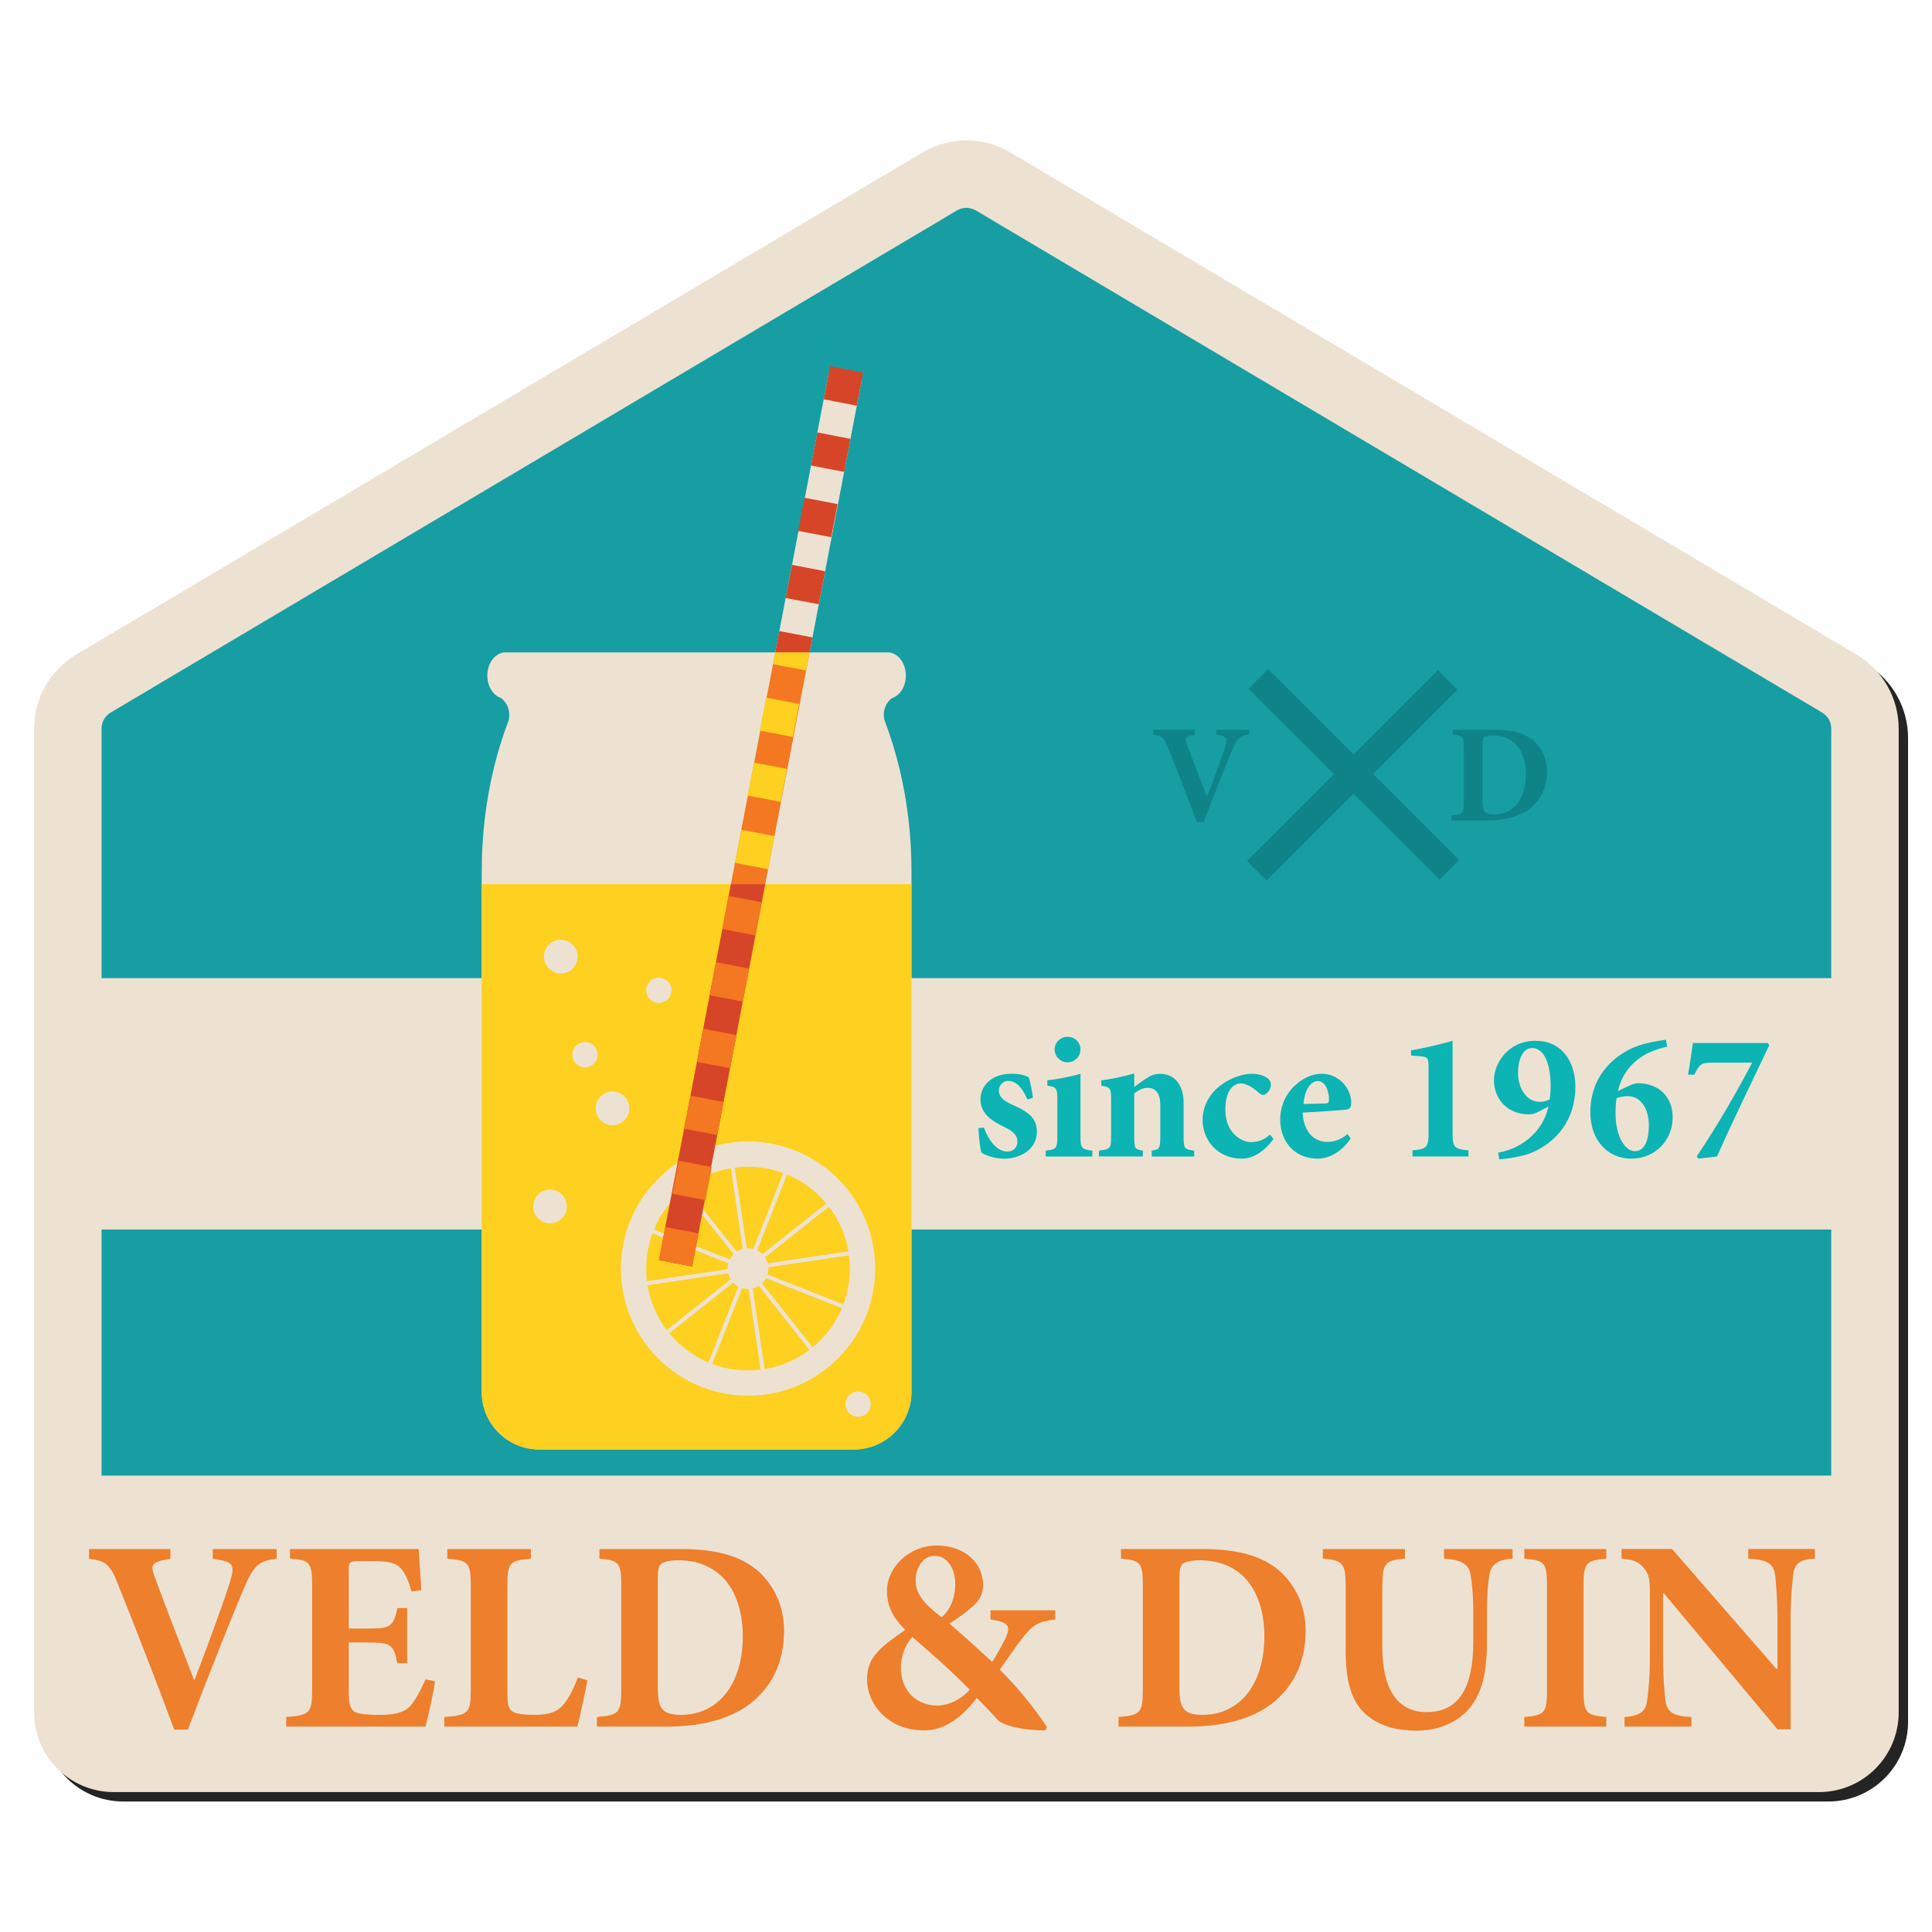 <?xml version="1.0" encoding="UTF-8" standalone="no"?>
<!-- Created with Inkscape (http://www.inkscape.org/) -->

<svg
   xmlns:dc="http://purl.org/dc/elements/1.1/"
   xmlns:cc="http://creativecommons.org/ns#"
   xmlns:rdf="http://www.w3.org/1999/02/22-rdf-syntax-ns#"
   xmlns:svg="http://www.w3.org/2000/svg"
   xmlns="http://www.w3.org/2000/svg"
   xmlns:sodipodi="http://sodipodi.sourceforge.net/DTD/sodipodi-0.dtd"
   xmlns:inkscape="http://www.inkscape.org/namespaces/inkscape"
   width="200"
   height="200"
   viewBox="0 0 200 200"
   id="svg4806"
   version="1.1"
   inkscape:version="0.91 r13725"
   sodipodi:docname="vd-badge-shadow-limonade.svg">
  <defs
     id="defs4808">
    <filter
       inkscape:collect="always"
       style="color-interpolation-filters:sRGB"
       id="filter4378"
       x="-0.011"
       width="1.023"
       y="-0.013"
       height="1.026">
      <feGaussianBlur
         inkscape:collect="always"
         stdDeviation="0.603"
         id="feGaussianBlur4380" />
    </filter>
  </defs>
  <sodipodi:namedview
     id="base"
     pagecolor="#ffffff"
     bordercolor="#666666"
     borderopacity="1.0"
     inkscape:pageopacity="0.0"
     inkscape:pageshadow="2"
     inkscape:zoom="2.92"
     inkscape:cx="100.68493"
     inkscape:cy="100"
     inkscape:document-units="px"
     inkscape:current-layer="layer1"
     showgrid="false"
     units="px"
     fit-margin-top="0"
     fit-margin-left="0"
     fit-margin-right="0"
     fit-margin-bottom="0"
     inkscape:window-width="1011"
     inkscape:window-height="840"
     inkscape:window-x="45"
     inkscape:window-y="143"
     inkscape:window-maximized="0" />
  <g
     inkscape:label="Layer 1"
     inkscape:groupmode="layer"
     id="layer1"
     transform="translate(-80.329,-321.874)">
    <g
       id="g3426"
       transform="matrix(1.509,0,0,1.509,-13.022,302.701)"
       style="fill:#242424;fill-opacity:1;filter:url(#filter4378)">
      <path
         id="path3428"
         d="m 64.846,130.823 0,0 0,-67.484 c 0,-2.096 1.097,-4.02 2.899,-5.091 l 0,0 57.958,-34.386 c 0.057,-0.036 0.113,-0.069 0.171,-0.102 l 0,0 c 0.911,-0.519 1.92,-0.779 2.928,-0.779 l 0,0 c 1.045,0 2.089,0.279 3.021,0.832 l 0,0 58.038,34.435 c 1.803,1.071 2.898,2.995 2.898,5.092 l 0,0 0,67.483 c 0,3.02 -2.447,5.468 -5.468,5.468 l -116.978,0 c -3.02,0 -5.467,-2.448 -5.467,-5.468 z"
         inkscape:connector-curvature="0"
         style="fill:#242424;fill-opacity:1" />
      <path
         id="path3430"
         d="m 188.133,130.822 0,-67.482 c -0.004,-0.475 -0.226,-0.863 -0.633,-1.112 l 0,0 -58.034,-34.433 c -0.217,-0.128 -0.444,-0.186 -0.665,-0.186 l 0,0 c -0.215,0 -0.427,0.053 -0.644,0.177 l 0,0 c -0.016,0.009 -0.016,0.009 -0.016,0.009 l 0,0 0,0 -0.079,0.047 -57.954,34.384 c -0.41,0.251 -0.629,0.641 -0.635,1.113 l 0,0 0,67.483 -0.002,0 c 0.002,0.463 0.38,0.841 0.842,0.841 l 0,0 116.978,0.002 c 0.464,-0.001 0.84,-0.378 0.842,-0.843 l 0,0 z"
         inkscape:connector-curvature="0"
         style="fill:#242424;fill-opacity:1" />
      <rect
         id="rect3432"
         height="17.245"
         width="122.815"
         y="80.451"
         x="67.752"
         style="fill:#242424;fill-opacity:1" />
      <rect
         id="rect3434"
         height="17.805"
         width="122.815"
         y="114.579"
         x="67.038"
         style="fill:#242424;fill-opacity:1" />
      <g
         id="g3436"
         style="fill:#242424;fill-opacity:1">
        <path
           id="path3438"
           d="m 81.486,120.292 c -1.199,0.131 -1.555,0.375 -2.305,2.155 -0.618,1.443 -2.323,5.696 -3.785,9.556 l -0.936,0 c -1.274,-3.429 -3.035,-7.945 -3.822,-9.875 -0.562,-1.462 -0.881,-1.724 -2.023,-1.836 l 0,-0.675 5.583,0 0,0.675 c -1.367,0.206 -1.367,0.412 -1.086,1.218 0.543,1.499 2.023,5.303 2.698,7.064 l 0.056,0 c 1.03,-2.735 1.837,-4.89 2.361,-6.521 0.412,-1.312 0.412,-1.574 -1.124,-1.761 l 0,-0.675 4.384,0 0,0.675 z"
           inkscape:connector-curvature="0"
           style="fill:#242424;fill-opacity:1" />
        <path
           id="path3440"
           d="m 92.352,128.687 c -0.112,0.843 -0.506,2.548 -0.655,3.11 l -9.557,0 0,-0.656 c 1.593,-0.131 1.78,-0.244 1.78,-1.836 l 0,-7.195 c 0,-1.63 -0.188,-1.724 -1.518,-1.836 l 0,-0.656 8.825,0 c 0.019,0.337 0.112,1.649 0.188,2.811 l -0.675,0.093 c -0.188,-0.656 -0.431,-1.274 -0.768,-1.611 -0.319,-0.337 -0.825,-0.468 -1.874,-0.468 l -0.899,0 c -0.693,0 -0.769,0.037 -0.769,0.656 l 0,3.972 1.256,0 c 1.573,0 1.817,-0.094 2.079,-1.405 l 0.675,0 0,3.785 -0.675,0 c -0.262,-1.349 -0.486,-1.424 -2.079,-1.424 l -1.256,0 0,3.241 c 0,0.881 0.075,1.349 0.45,1.537 0.337,0.15 0.974,0.188 1.686,0.188 0.956,0 1.631,-0.131 2.08,-0.6 0.356,-0.412 0.693,-1.012 1.05,-1.836 l 0.656,0.13 z"
           inkscape:connector-curvature="0"
           style="fill:#242424;fill-opacity:1" />
        <path
           id="path3442"
           d="m 102.806,128.631 c -0.15,0.787 -0.544,2.661 -0.693,3.167 l -9.126,0 0,-0.656 c 1.631,-0.131 1.817,-0.262 1.817,-1.836 l 0,-7.176 c 0,-1.612 -0.187,-1.724 -1.611,-1.855 l 0,-0.656 5.734,0 0,0.656 c -1.443,0.131 -1.611,0.244 -1.611,1.855 l 0,7.308 c 0,0.88 0.074,1.218 0.468,1.387 0.318,0.131 0.825,0.168 1.405,0.168 0.787,0 1.462,-0.131 1.911,-0.637 0.356,-0.394 0.693,-0.993 1.05,-1.93 l 0.656,0.205 z"
           inkscape:connector-curvature="0"
           style="fill:#242424;fill-opacity:1" />
        <path
           id="path3444"
           d="m 109.267,119.618 c 2.343,0 4.16,0.469 5.378,1.63 0.918,0.881 1.649,2.211 1.649,3.972 0,2.286 -0.918,3.917 -2.343,5.022 -1.387,1.049 -3.335,1.555 -5.678,1.555 l -4.815,0 0,-0.656 c 1.48,-0.131 1.668,-0.262 1.668,-1.855 l 0,-7.158 c 0,-1.612 -0.169,-1.724 -1.499,-1.855 l 0,-0.656 5.64,0 z m -1.63,9.556 c 0,1.35 0.281,1.818 1.593,1.818 2.511,0 4.234,-2.061 4.234,-5.396 0,-1.78 -0.543,-3.204 -1.386,-4.047 -0.787,-0.769 -1.78,-1.162 -3.055,-1.162 -0.675,0 -1.068,0.15 -1.181,0.262 -0.169,0.168 -0.206,0.487 -0.206,1.03 l 0,7.495 z"
           inkscape:connector-curvature="0"
           style="fill:#242424;fill-opacity:1" />
        <path
           id="path3446"
           d="m 134.896,124.452 c -1.162,0.131 -1.556,0.375 -2.23,1.255 -0.524,0.656 -0.993,1.368 -1.574,2.192 1.199,1.162 2.361,2.604 3.242,3.935 l -0.112,0.225 c -1.855,0 -2.979,-0.431 -3.223,-0.674 -0.244,-0.244 -0.787,-0.881 -1.48,-1.555 -1.162,1.518 -2.361,2.229 -3.616,2.229 -2.549,0 -3.917,-1.874 -3.917,-3.485 0,-1.574 0.956,-2.248 2.624,-3.41 -0.75,-0.73 -1.256,-1.555 -1.256,-2.661 0,-1.667 1.556,-3.129 3.41,-3.129 1.874,0 3.186,1.162 3.186,2.717 0,0.656 -0.3,1.124 -0.806,1.537 -0.375,0.337 -0.899,0.712 -1.499,1.105 0.543,0.468 1.611,1.405 2.923,2.623 0.318,-0.487 0.618,-1.012 0.918,-1.611 0.375,-0.843 0.244,-1.105 -1.03,-1.293 l 0,-0.637 4.441,0 0,0.637 z m -8.076,5.902 c 0.824,0 1.724,-0.506 2.211,-1.087 -1.387,-1.405 -2.343,-2.229 -3.936,-3.616 -0.506,0.543 -0.786,1.331 -0.786,2.061 0,1.799 1.236,2.642 2.492,2.642 l 0.019,0 z m -0.244,-10.268 c -0.712,0 -1.255,0.787 -1.255,1.667 0,0.918 0.506,1.555 1.78,2.548 0.486,-0.412 0.937,-1.162 0.937,-2.305 0,-0.975 -0.487,-1.911 -1.443,-1.911 l -0.019,0 z"
           inkscape:connector-curvature="0"
           style="fill:#242424;fill-opacity:1" />
        <path
           id="path3448"
           d="m 145.048,119.618 c 2.343,0 4.16,0.469 5.378,1.63 0.918,0.881 1.649,2.211 1.649,3.972 0,2.286 -0.918,3.917 -2.343,5.022 -1.387,1.049 -3.335,1.555 -5.678,1.555 l -4.815,0 0,-0.656 c 1.48,-0.131 1.668,-0.262 1.668,-1.855 l 0,-7.158 c 0,-1.612 -0.169,-1.724 -1.499,-1.855 l 0,-0.656 5.64,0 z m -1.63,9.556 c 0,1.35 0.281,1.818 1.593,1.818 2.511,0 4.234,-2.061 4.234,-5.396 0,-1.78 -0.543,-3.204 -1.386,-4.047 -0.787,-0.769 -1.78,-1.162 -3.055,-1.162 -0.675,0 -1.068,0.15 -1.181,0.262 -0.169,0.168 -0.206,0.487 -0.206,1.03 l 0,7.495 z"
           inkscape:connector-curvature="0"
           style="fill:#242424;fill-opacity:1" />
        <path
           id="path3450"
           d="m 166.275,120.273 c -1.031,0.057 -1.499,0.45 -1.593,1.105 -0.094,0.581 -0.169,1.274 -0.169,2.605 l 0,2.042 c 0,1.986 -0.3,3.56 -1.35,4.684 -0.861,0.899 -2.136,1.368 -3.466,1.368 -1.237,0 -2.417,-0.263 -3.316,-0.975 -1.068,-0.824 -1.556,-2.211 -1.556,-4.403 l 0,-4.403 c 0,-1.761 -0.188,-1.893 -1.574,-2.024 l 0,-0.656 5.641,0 0,0.656 c -1.368,0.131 -1.556,0.263 -1.556,2.024 l 0,4.066 c 0,2.811 1.012,4.441 3.035,4.441 2.23,0 3.205,-1.687 3.205,-4.815 l 0,-2.005 c 0,-1.331 -0.094,-2.042 -0.188,-2.605 -0.094,-0.656 -0.544,-1.03 -1.818,-1.105 l 0,-0.656 4.704,0 0,0.656 z"
           inkscape:connector-curvature="0"
           style="fill:#242424;fill-opacity:1" />
        <path
           id="path3452"
           d="m 167.077,131.797 0,-0.656 c 1.387,-0.131 1.556,-0.262 1.556,-1.836 l 0,-7.176 c 0,-1.593 -0.169,-1.724 -1.556,-1.855 l 0,-0.656 5.622,0 0,0.656 c -1.387,0.131 -1.556,0.263 -1.556,1.855 l 0,7.176 c 0,1.574 0.169,1.705 1.556,1.836 l 0,0.656 -5.622,0 z"
           inkscape:connector-curvature="0"
           style="fill:#242424;fill-opacity:1" />
        <path
           id="path3454"
           d="m 187.013,120.273 c -1.012,0.057 -1.405,0.3 -1.499,1.162 -0.057,0.581 -0.169,1.461 -0.169,3.11 l 0,7.439 -0.899,0 -7.795,-9.332 -0.056,0 0,4.216 c 0,1.649 0.094,2.474 0.149,3.036 0.094,0.825 0.412,1.181 1.799,1.237 l 0,0.656 -4.591,0 0,-0.656 c 1.05,-0.075 1.48,-0.375 1.556,-1.181 0.075,-0.618 0.188,-1.443 0.188,-3.092 l 0,-3.916 c 0,-1.218 -0.038,-1.574 -0.394,-2.005 -0.338,-0.45 -0.769,-0.6 -1.556,-0.675 l 0,-0.656 3.467,0 7.158,8.226 0.074,0 0,-3.298 c 0,-1.649 -0.112,-2.53 -0.149,-3.073 -0.094,-0.806 -0.487,-1.124 -1.855,-1.199 l 0,-0.656 4.572,0 0,0.657 z"
           inkscape:connector-curvature="0"
           style="fill:#242424;fill-opacity:1" />
      </g>
      <g
         id="g3456"
         style="fill:#242424;fill-opacity:1">
        <path
           id="path3458"
           d="m 132.991,88.775 c -0.337,-0.762 -0.737,-1.274 -1.324,-1.274 -0.325,0 -0.638,0.275 -0.638,0.675 0,0.387 0.287,0.675 0.925,0.962 1.013,0.438 1.688,0.875 1.688,1.85 0,1.237 -1.188,1.85 -2.237,1.85 -0.662,0 -1.324,-0.237 -1.574,-0.425 -0.075,-0.2 -0.188,-1.075 -0.2,-1.675 l 0.375,-0.037 c 0.274,0.787 0.85,1.649 1.612,1.649 0.412,0 0.687,-0.3 0.687,-0.675 0,-0.362 -0.175,-0.675 -0.949,-1.037 -0.575,-0.288 -1.587,-0.775 -1.587,-1.85 0,-0.975 0.787,-1.775 2.099,-1.775 0.575,-0.012 0.913,0.1 1.2,0.225 0.125,0.288 0.275,1.175 0.3,1.425 l -0.377,0.112 z"
           inkscape:connector-curvature="0"
           style="fill:#242424;fill-opacity:1" />
        <path
           id="path3460"
           d="m 134.242,92.687 0,-0.4 c 0.726,-0.087 0.8,-0.138 0.8,-1.025 l 0,-2.474 c 0,-0.825 -0.087,-0.862 -0.687,-0.962 l 0,-0.362 c 0.749,-0.087 1.574,-0.25 2.274,-0.45 l 0,4.249 c 0,0.862 0.062,0.925 0.812,1.025 l 0,0.4 -3.199,0 z m 0.612,-7.336 c 0,-0.5 0.413,-0.875 0.888,-0.875 0.5,0 0.888,0.375 0.888,0.875 0,0.475 -0.388,0.875 -0.9,0.875 -0.462,0 -0.876,-0.4 -0.876,-0.875 z"
           inkscape:connector-curvature="0"
           style="fill:#242424;fill-opacity:1" />
        <path
           id="path3462"
           d="m 141.518,92.687 0,-0.4 c 0.524,-0.087 0.587,-0.125 0.587,-1.012 l 0,-2.125 c 0,-0.9 -0.412,-1.175 -0.862,-1.175 -0.312,0 -0.6,0.138 -0.925,0.388 l 0,3.024 c 0,0.775 0.075,0.812 0.588,0.9 l 0,0.4 -3.013,0 0,-0.4 c 0.775,-0.112 0.838,-0.125 0.838,-0.962 l 0,-2.587 c 0,-0.75 -0.062,-0.8 -0.675,-0.912 l 0,-0.362 c 0.712,-0.087 1.524,-0.263 2.262,-0.475 l 0,0.925 c 0.25,-0.175 0.5,-0.375 0.774,-0.55 0.375,-0.237 0.613,-0.35 0.976,-0.35 1.012,0 1.637,0.75 1.637,2 l 0,2.362 c 0,0.787 0.075,0.812 0.725,0.912 l 0,0.4 -2.912,0 z"
           inkscape:connector-curvature="0"
           style="fill:#242424;fill-opacity:1" />
        <path
           id="path3464"
           d="m 149.867,91.487 c -0.574,0.812 -1.387,1.35 -2.149,1.35 -1.712,0 -2.712,-1.3 -2.712,-2.662 0,-0.913 0.463,-1.8 1.263,-2.387 0.812,-0.6 1.637,-0.775 2.112,-0.775 l 0.012,0 c 0.45,0 0.862,0.138 1.075,0.312 0.175,0.125 0.225,0.275 0.225,0.45 0,0.362 -0.325,0.687 -0.537,0.687 -0.088,0 -0.162,-0.037 -0.275,-0.137 -0.524,-0.45 -0.912,-0.65 -1.262,-0.65 -0.5,0 -1.05,0.475 -1.05,1.812 0,1.662 1.188,2.212 1.725,2.212 0.524,0 0.888,-0.125 1.337,-0.512 l 0.236,0.3 z"
           inkscape:connector-curvature="0"
           style="fill:#242424;fill-opacity:1" />
        <path
           id="path3466"
           d="m 155.168,91.449 c -0.763,1.137 -1.737,1.387 -2.25,1.387 -1.662,0 -2.587,-1.237 -2.587,-2.674 0,-0.95 0.4,-1.75 0.925,-2.262 0.55,-0.55 1.237,-0.888 1.912,-0.888 l 0.013,0 c 1.149,0 2.037,0.987 2.024,2.012 0,0.25 -0.075,0.413 -0.362,0.45 -0.226,0.025 -1.75,0.15 -2.975,0.2 0.062,1.337 0.8,2.012 1.688,2.012 0.487,0 0.949,-0.162 1.387,-0.537 l 0.225,0.3 z m -2.263,-3.936 c -0.462,0 -0.899,0.575 -0.975,1.575 0.513,-0.013 0.975,-0.025 1.487,-0.038 0.188,-0.012 0.25,-0.038 0.263,-0.25 0,-0.637 -0.275,-1.287 -0.763,-1.287 l -0.012,0 z"
           inkscape:connector-curvature="0"
           style="fill:#242424;fill-opacity:1" />
        <path
           id="path3468"
           d="m 159.407,92.687 0,-0.425 c 0.986,-0.062 1.1,-0.25 1.1,-1.137 l 0,-4.537 c 0,-0.65 -0.051,-0.737 -0.562,-0.775 l -0.638,-0.05 0,-0.362 c 0.825,-0.125 1.75,-0.35 2.85,-0.65 l 0,6.374 c 0,0.862 0.087,1.075 1.087,1.137 l 0,0.425 -3.837,0 z"
           inkscape:connector-curvature="0"
           style="fill:#242424;fill-opacity:1" />
        <path
           id="path3470"
           d="m 167.856,84.751 c 1.812,0 2.725,1.45 2.725,3.162 0,2.262 -1.324,3.849 -3.087,4.549 -0.5,0.2 -1.574,0.4 -2.137,0.413 l -0.075,-0.45 c 1.85,-0.325 3.137,-1.662 3.449,-3.162 l -0.6,0.312 c -0.3,0.163 -0.513,0.225 -0.725,0.225 -1.487,0 -2.412,-1.05 -2.412,-2.362 0,-1.112 0.949,-2.687 2.85,-2.687 l 0.012,0 z m -0.261,0.5 c -0.663,0 -0.95,0.887 -0.95,1.687 0,1.062 0.575,2 1.487,2 0.312,0 0.513,-0.087 0.688,-0.163 0.05,-0.35 0.062,-0.65 0.062,-0.925 0,-1.225 -0.312,-2.599 -1.275,-2.599 l -0.012,0 z"
           inkscape:connector-curvature="0"
           style="fill:#242424;fill-opacity:1" />
        <path
           id="path3472"
           d="m 174.12,87.9 c 0.312,-0.138 0.538,-0.238 0.737,-0.238 1.438,0 2.399,0.925 2.399,2.337 0,1.575 -1.199,2.837 -2.849,2.837 -1.562,0 -2.8,-1.2 -2.8,-3.187 0,-2.662 1.875,-4.086 3.324,-4.574 0.55,-0.187 1.387,-0.337 1.862,-0.4 l 0.087,0.475 c -0.362,0.075 -0.899,0.237 -1.337,0.45 -0.612,0.312 -1.675,1.025 -2.05,2.6 l 0.627,-0.3 z m 0.063,0.65 c -0.287,0 -0.524,0.05 -0.774,0.138 -0.05,0.212 -0.075,0.7 -0.075,1 0,1.662 0.675,2.637 1.337,2.637 0.763,-0.013 0.95,-0.975 0.95,-1.775 0,-1.174 -0.588,-2 -1.425,-2 l -0.013,0 z"
           inkscape:connector-curvature="0"
           style="fill:#242424;fill-opacity:1" />
        <path
           id="path3474"
           d="m 183.883,85.051 c -1.188,2.512 -2.449,5.074 -3.587,7.636 l -1.287,0.15 -0.1,-0.163 c 1.475,-2.187 2.724,-4.386 3.799,-6.423 l -2.662,0 c -0.85,0 -0.949,0.087 -1.3,0.825 l -0.438,0 c 0.175,-0.975 0.25,-1.637 0.338,-2.174 l 5.124,0 0.113,0.149 z"
           inkscape:connector-curvature="0"
           style="fill:#242424;fill-opacity:1" />
      </g>
      <path
         id="path3476"
         d="m 121.902,59.958 c 1.964,3.639 3.134,8.21 3.134,13.173 l 0,35.704 c 0,2.181 -1.768,3.95 -3.949,3.95 l -21.584,0 c -2.181,0 -3.949,-1.769 -3.949,-3.95 l 0,-35.703 c 0,-4.963 1.169,-9.534 3.132,-13.173"
         inkscape:connector-curvature="0"
         style="fill:#242424;fill-opacity:1" />
      <path
         id="path3478"
         d="m 99.501,112.786 21.584,0 c 2.181,0 3.949,-1.769 3.949,-3.95 l 0,-34.833 -29.481,0 0,34.833 c 0,2.181 1.767,3.95 3.948,3.95 z"
         inkscape:connector-curvature="0"
         style="fill:#242424;fill-opacity:1" />
      <path
         id="path3480"
         d="m 124.65,59.697 c 0,0.876 -0.562,1.588 -1.252,1.588 l -26.208,0 c -0.691,0 -1.252,-0.712 -1.252,-1.588 l 0,0 c 0,-0.881 0.562,-1.592 1.252,-1.592 l 26.208,0 c 0.691,0 1.252,0.711 1.252,1.592 l 0,0 z"
         inkscape:connector-curvature="0"
         style="fill:#242424;fill-opacity:1" />
      <polygon
         id="polygon3482"
         points="115.691,58.105 112.648,74.003 115.005,74.003 118.047,58.105 "
         style="fill:#242424;fill-opacity:1" />
      <polygon
         id="polygon3484"
         points="119.339,39.044 115.691,58.105 118.047,58.105 121.612,39.479 "
         style="fill:#242424;fill-opacity:1" />
      <polygon
         id="polygon3486"
         points="118.243,57.08 115.969,56.642 115.691,58.105 118.047,58.105 "
         style="fill:#242424;fill-opacity:1" />
      <g
         id="g3488"
         style="fill:#242424;fill-opacity:1">
        <polygon
           id="polygon3490"
           points="115.691,58.105 115.536,58.916 117.811,59.349 118.047,58.105 "
           style="fill:#242424;fill-opacity:1" />
        <polygon
           id="polygon3492"
           points="115.199,72.98 115.637,70.706 113.364,70.273 112.93,72.541 "
           style="fill:#242424;fill-opacity:1" />
        <rect
           id="rect3494"
           height="2.311"
           width="2.31"
           transform="matrix(0.982,0.188,-0.188,0.982,13.804,-20.669)"
           y="61.385"
           x="114.865"
           style="fill:#242424;fill-opacity:1" />
        <rect
           id="rect3496"
           height="2.308"
           width="2.313"
           transform="matrix(0.982,0.187,-0.187,0.982,14.613,-20.393)"
           y="65.928"
           x="113.993"
           style="fill:#242424;fill-opacity:1" />
      </g>
      <g
         id="g3498"
         style="fill:#242424;fill-opacity:1">
        <polygon
           id="polygon3500"
           points="118.677,54.806 119.11,52.539 116.843,52.1 116.403,54.373 "
           style="fill:#242424;fill-opacity:1" />
        <polygon
           id="polygon3502"
           points="121.283,41.183 121.717,38.909 119.45,38.475 119.016,40.742 "
           style="fill:#242424;fill-opacity:1" />
        <polygon
           id="polygon3504"
           points="120.416,45.724 120.85,43.457 118.577,43.016 118.143,45.285 "
           style="fill:#242424;fill-opacity:1" />
        <rect
           id="rect3506"
           height="2.314"
           width="2.314"
           transform="matrix(0.982,0.187,-0.187,0.982,11.266,-21.363)"
           y="47.754"
           x="117.472"
           style="fill:#242424;fill-opacity:1" />
      </g>
      <path
         id="path3508"
         d="m 123.875,61.121 c -0.441,0.246 -0.741,0.718 -0.741,1.26 0,0.135 0.021,0.268 0.056,0.395 l -0.885,0.076 -1.482,-2.856 2.385,-0.469 0.667,1.594 z"
         inkscape:connector-curvature="0"
         style="fill:#242424;fill-opacity:1" />
      <path
         id="path3510"
         d="m 96.646,61.088 c 0.475,0.238 0.799,0.728 0.799,1.293 0,0.099 -0.01,0.196 -0.029,0.291 l 1.584,0.25 0.867,-3.036 -2.132,-0.289 -1.089,1.491 z"
         inkscape:connector-curvature="0"
         style="fill:#242424;fill-opacity:1" />
      <g
         id="g3512"
         style="fill:#242424;fill-opacity:1">
        <circle
           id="circle3514"
           r="8.72"
           cy="100.378"
           cx="113.824"
           style="fill:#242424;fill-opacity:1" />
        <circle
           id="circle3516"
           r="6.986"
           cy="100.378"
           cx="113.824"
           style="fill:#242424;fill-opacity:1" />
        <circle
           id="circle3518"
           r="1.399"
           cy="100.378"
           cx="113.824"
           style="fill:#242424;fill-opacity:1" />
        <g
           id="g3520"
           style="fill:#242424;fill-opacity:1">
          <line
             id="line3522"
             y2="99.223"
             x2="121.464"
             y1="101.467"
             x1="106.313"
             style="fill:#242424;stroke:#ede2d2;stroke-width:0.279;fill-opacity:1" />
          <line
             id="line3524"
             y2="95.558"
             x2="119.864"
             y1="105.077"
             x1="107.864"
             style="fill:#242424;stroke:#ede2d2;stroke-width:0.279;fill-opacity:1" />
          <line
             id="line3526"
             y2="93.183"
             x2="116.645"
             y1="107.426"
             x1="111.013"
             style="fill:#242424;stroke:#ede2d2;stroke-width:0.279;fill-opacity:1" />
          <line
             id="line3528"
             y2="92.737"
             x2="112.67"
             y1="107.887"
             x1="114.913"
             style="fill:#242424;stroke:#ede2d2;stroke-width:0.279;fill-opacity:1" />
          <line
             id="line3530"
             y2="94.336"
             x2="109.003"
             y1="106.336"
             x1="118.522"
             style="fill:#242424;stroke:#ede2d2;stroke-width:0.279;fill-opacity:1" />
          <line
             id="line3532"
             y2="97.556"
             x2="106.629"
             y1="103.188"
             x1="120.873"
             style="fill:#242424;stroke:#ede2d2;stroke-width:0.279;fill-opacity:1" />
        </g>
      </g>
      <polygon
         id="polygon3534"
         points="107.711,99.796 109.986,100.235 115.005,74.003 112.648,74.003 "
         style="fill:#242424;fill-opacity:1" />
      <g
         id="g3536"
         style="fill:#242424;fill-opacity:1">
        <rect
           id="rect3538"
           height="2.309"
           width="2.313"
           transform="matrix(-0.982,-0.187,0.187,-0.982,202.817,198.766)"
           y="88.641"
           x="109.648"
           style="fill:#242424;fill-opacity:1" />
        <polygon
           id="polygon3540"
           points="111.624,79.355 111.19,81.625 113.464,82.063 113.897,79.796 "
           style="fill:#242424;fill-opacity:1" />
        <polygon
           id="polygon3542"
           points="112.497,74.814 112.058,77.082 114.331,77.522 114.765,75.248 "
           style="fill:#242424;fill-opacity:1" />
        <rect
           id="rect3544"
           height="2.316"
           width="2.31"
           transform="matrix(-0.982,-0.188,0.188,-0.982,205.315,189.988)"
           y="84.092"
           x="110.519"
           style="fill:#242424;fill-opacity:1" />
        <rect
           id="rect3546"
           height="2.311"
           width="2.31"
           transform="matrix(-0.982,-0.188,0.188,-0.982,200.21,207.637)"
           y="93.182"
           x="108.783"
           style="fill:#242424;fill-opacity:1" />
        <polygon
           id="polygon3548"
           points="108.15,97.527 107.711,99.796 109.986,100.235 110.419,97.96 "
           style="fill:#242424;fill-opacity:1" />
      </g>
      <circle
         id="circle3550"
         r="1.156"
         cy="96.114"
         cx="100.24"
         style="fill:#242424;fill-opacity:1" />
      <circle
         id="circle3552"
         r="1.157"
         cy="89.384"
         cx="104.525"
         style="fill:#242424;fill-opacity:1" />
      <circle
         id="circle3554"
         r="1.157"
         cy="78.974"
         cx="100.976"
         style="fill:#242424;fill-opacity:1" />
      <circle
         id="circle3556"
         r="0.867"
         cy="85.704"
         cx="102.632"
         style="fill:#242424;fill-opacity:1" />
      <circle
         id="circle3558"
         r="0.867"
         cy="81.288"
         cx="107.706"
         style="fill:#242424;fill-opacity:1" />
      <circle
         id="circle3560"
         r="0.867"
         cy="109.678"
         cx="121.375"
         style="fill:#242424;fill-opacity:1" />
      <g
         id="g3562"
         style="fill:#242424;fill-opacity:1">
        <g
           id="g3564"
           style="fill:#242424;fill-opacity:1">
          <rect
             id="rect3566"
             height="18.518"
             width="1.901"
             transform="matrix(-0.707,-0.707,0.707,-0.707,218.046,223.351)"
             y="57.246"
             x="154.342"
             style="fill:#242424;fill-opacity:1" />
          <rect
             id="rect3568"
             height="18.519"
             width="1.9"
             transform="matrix(0.707,-0.708,0.708,0.707,-1.497,129.401)"
             y="57.246"
             x="154.343"
             style="fill:#242424;fill-opacity:1" />
        </g>
        <path
           id="path3570"
           d="m 148.196,63.755 c -0.613,0.067 -0.794,0.19 -1.178,1.101 -0.315,0.737 -1.187,2.911 -1.933,4.881 l -0.478,0 c -0.651,-1.751 -1.551,-4.058 -1.953,-5.044 -0.288,-0.748 -0.451,-0.881 -1.035,-0.938 l 0,-0.345 2.853,0 0,0.345 c -0.698,0.105 -0.698,0.211 -0.555,0.622 0.277,0.767 1.034,2.709 1.378,3.609 l 0.029,0 c 0.526,-1.397 0.938,-2.498 1.207,-3.331 0.21,-0.67 0.21,-0.804 -0.574,-0.899 l 0,-0.346 2.239,0 0,0.345 z"
           inkscape:connector-curvature="0"
           style="fill:#242424;fill-opacity:1" />
        <path
           id="path3572"
           d="m 165.044,63.41 c 1.197,0 2.125,0.24 2.747,0.833 0.469,0.45 0.843,1.13 0.843,2.029 0,1.168 -0.469,2.001 -1.197,2.566 -0.708,0.536 -1.704,0.794 -2.9,0.794 l -2.46,0 0,-0.335 c 0.756,-0.067 0.852,-0.135 0.852,-0.948 l 0,-3.656 c 0,-0.823 -0.086,-0.881 -0.766,-0.948 l 0,-0.335 2.881,0 z m -0.833,4.882 c 0,0.689 0.144,0.929 0.814,0.929 1.282,0 2.163,-1.053 2.163,-2.757 0,-0.909 -0.277,-1.637 -0.708,-2.067 -0.401,-0.393 -0.909,-0.594 -1.56,-0.594 -0.345,0 -0.546,0.077 -0.604,0.134 -0.086,0.087 -0.105,0.249 -0.105,0.527 l 0,3.828 z"
           inkscape:connector-curvature="0"
           style="fill:#242424;fill-opacity:1" />
      </g>
    </g>
    <g
       transform="matrix(1.509,0,0,1.509,-13.994,301.728)"
       id="g1144">
      <path
         style="fill:#ede2d2"
         inkscape:connector-curvature="0"
         d="m 64.846,130.823 0,0 0,-67.484 c 0,-2.096 1.097,-4.02 2.899,-5.091 l 0,0 57.958,-34.386 c 0.057,-0.036 0.113,-0.069 0.171,-0.102 l 0,0 c 0.911,-0.519 1.92,-0.779 2.928,-0.779 l 0,0 c 1.045,0 2.089,0.279 3.021,0.832 l 0,0 58.038,34.435 c 1.803,1.071 2.898,2.995 2.898,5.092 l 0,0 0,67.483 c 0,3.02 -2.447,5.468 -5.468,5.468 l -116.978,0 c -3.02,0 -5.467,-2.448 -5.467,-5.468 z"
         id="path1146" />
      <path
         style="fill:#169ea3"
         inkscape:connector-curvature="0"
         d="m 188.133,130.822 0,-67.482 c -0.004,-0.475 -0.226,-0.863 -0.633,-1.112 l 0,0 -58.034,-34.433 c -0.217,-0.128 -0.444,-0.186 -0.665,-0.186 l 0,0 c -0.215,0 -0.427,0.053 -0.644,0.177 l 0,0 c -0.016,0.009 -0.016,0.009 -0.016,0.009 l 0,0 0,0 -0.079,0.047 -57.954,34.384 c -0.41,0.251 -0.629,0.641 -0.635,1.113 l 0,0 0,67.483 -0.002,0 c 0.002,0.463 0.38,0.841 0.842,0.841 l 0,0 116.978,0.002 c 0.464,-0.001 0.84,-0.378 0.842,-0.843 l 0,0 z"
         id="path1148" />
      <rect
         style="fill:#ede2d2"
         x="67.752"
         y="80.451"
         width="122.815"
         height="17.245"
         id="rect1150" />
      <rect
         style="fill:#ede2d2"
         x="67.038"
         y="114.579"
         width="122.815"
         height="17.805"
         id="rect1152" />
      <g
         id="g1154">
        <path
           style="fill:#ed7f2d"
           inkscape:connector-curvature="0"
           d="m 81.486,120.292 c -1.199,0.131 -1.555,0.375 -2.305,2.155 -0.618,1.443 -2.323,5.696 -3.785,9.556 l -0.936,0 c -1.274,-3.429 -3.035,-7.945 -3.822,-9.875 -0.562,-1.462 -0.881,-1.724 -2.023,-1.836 l 0,-0.675 5.583,0 0,0.675 c -1.367,0.206 -1.367,0.412 -1.086,1.218 0.543,1.499 2.023,5.303 2.698,7.064 l 0.056,0 c 1.03,-2.735 1.837,-4.89 2.361,-6.521 0.412,-1.312 0.412,-1.574 -1.124,-1.761 l 0,-0.675 4.384,0 0,0.675 z"
           id="path1156" />
        <path
           style="fill:#ed7f2d"
           inkscape:connector-curvature="0"
           d="m 92.352,128.687 c -0.112,0.843 -0.506,2.548 -0.655,3.11 l -9.557,0 0,-0.656 c 1.593,-0.131 1.78,-0.244 1.78,-1.836 l 0,-7.195 c 0,-1.63 -0.188,-1.724 -1.518,-1.836 l 0,-0.656 8.825,0 c 0.019,0.337 0.112,1.649 0.188,2.811 l -0.675,0.093 c -0.188,-0.656 -0.431,-1.274 -0.768,-1.611 -0.319,-0.337 -0.825,-0.468 -1.874,-0.468 l -0.899,0 c -0.693,0 -0.769,0.037 -0.769,0.656 l 0,3.972 1.256,0 c 1.573,0 1.817,-0.094 2.079,-1.405 l 0.675,0 0,3.785 -0.675,0 c -0.262,-1.349 -0.486,-1.424 -2.079,-1.424 l -1.256,0 0,3.241 c 0,0.881 0.075,1.349 0.45,1.537 0.337,0.15 0.974,0.188 1.686,0.188 0.956,0 1.631,-0.131 2.08,-0.6 0.356,-0.412 0.693,-1.012 1.05,-1.836 l 0.656,0.13 z"
           id="path1158" />
        <path
           style="fill:#ed7f2d"
           inkscape:connector-curvature="0"
           d="m 102.806,128.631 c -0.15,0.787 -0.544,2.661 -0.693,3.167 l -9.126,0 0,-0.656 c 1.631,-0.131 1.817,-0.262 1.817,-1.836 l 0,-7.176 c 0,-1.612 -0.187,-1.724 -1.611,-1.855 l 0,-0.656 5.734,0 0,0.656 c -1.443,0.131 -1.611,0.244 -1.611,1.855 l 0,7.308 c 0,0.88 0.074,1.218 0.468,1.387 0.318,0.131 0.825,0.168 1.405,0.168 0.787,0 1.462,-0.131 1.911,-0.637 0.356,-0.394 0.693,-0.993 1.05,-1.93 l 0.656,0.205 z"
           id="path1160" />
        <path
           style="fill:#ed7f2d"
           inkscape:connector-curvature="0"
           d="m 109.267,119.618 c 2.343,0 4.16,0.469 5.378,1.63 0.918,0.881 1.649,2.211 1.649,3.972 0,2.286 -0.918,3.917 -2.343,5.022 -1.387,1.049 -3.335,1.555 -5.678,1.555 l -4.815,0 0,-0.656 c 1.48,-0.131 1.668,-0.262 1.668,-1.855 l 0,-7.158 c 0,-1.612 -0.169,-1.724 -1.499,-1.855 l 0,-0.656 5.64,0 z m -1.63,9.556 c 0,1.35 0.281,1.818 1.593,1.818 2.511,0 4.234,-2.061 4.234,-5.396 0,-1.78 -0.543,-3.204 -1.386,-4.047 -0.787,-0.769 -1.78,-1.162 -3.055,-1.162 -0.675,0 -1.068,0.15 -1.181,0.262 -0.169,0.168 -0.206,0.487 -0.206,1.03 l 0,7.495 z"
           id="path1162" />
        <path
           style="fill:#ed7f2d"
           inkscape:connector-curvature="0"
           d="m 134.896,124.452 c -1.162,0.131 -1.556,0.375 -2.23,1.255 -0.524,0.656 -0.993,1.368 -1.574,2.192 1.199,1.162 2.361,2.604 3.242,3.935 l -0.112,0.225 c -1.855,0 -2.979,-0.431 -3.223,-0.674 -0.244,-0.244 -0.787,-0.881 -1.48,-1.555 -1.162,1.518 -2.361,2.229 -3.616,2.229 -2.549,0 -3.917,-1.874 -3.917,-3.485 0,-1.574 0.956,-2.248 2.624,-3.41 -0.75,-0.73 -1.256,-1.555 -1.256,-2.661 0,-1.667 1.556,-3.129 3.41,-3.129 1.874,0 3.186,1.162 3.186,2.717 0,0.656 -0.3,1.124 -0.806,1.537 -0.375,0.337 -0.899,0.712 -1.499,1.105 0.543,0.468 1.611,1.405 2.923,2.623 0.318,-0.487 0.618,-1.012 0.918,-1.611 0.375,-0.843 0.244,-1.105 -1.03,-1.293 l 0,-0.637 4.441,0 0,0.637 z m -8.076,5.902 c 0.824,0 1.724,-0.506 2.211,-1.087 -1.387,-1.405 -2.343,-2.229 -3.936,-3.616 -0.506,0.543 -0.786,1.331 -0.786,2.061 0,1.799 1.236,2.642 2.492,2.642 l 0.019,0 z m -0.244,-10.268 c -0.712,0 -1.255,0.787 -1.255,1.667 0,0.918 0.506,1.555 1.78,2.548 0.486,-0.412 0.937,-1.162 0.937,-2.305 0,-0.975 -0.487,-1.911 -1.443,-1.911 l -0.019,0 z"
           id="path1164" />
        <path
           style="fill:#ed7f2d"
           inkscape:connector-curvature="0"
           d="m 145.048,119.618 c 2.343,0 4.16,0.469 5.378,1.63 0.918,0.881 1.649,2.211 1.649,3.972 0,2.286 -0.918,3.917 -2.343,5.022 -1.387,1.049 -3.335,1.555 -5.678,1.555 l -4.815,0 0,-0.656 c 1.48,-0.131 1.668,-0.262 1.668,-1.855 l 0,-7.158 c 0,-1.612 -0.169,-1.724 -1.499,-1.855 l 0,-0.656 5.64,0 z m -1.63,9.556 c 0,1.35 0.281,1.818 1.593,1.818 2.511,0 4.234,-2.061 4.234,-5.396 0,-1.78 -0.543,-3.204 -1.386,-4.047 -0.787,-0.769 -1.78,-1.162 -3.055,-1.162 -0.675,0 -1.068,0.15 -1.181,0.262 -0.169,0.168 -0.206,0.487 -0.206,1.03 l 0,7.495 z"
           id="path1166" />
        <path
           style="fill:#ed7f2d"
           inkscape:connector-curvature="0"
           d="m 166.275,120.273 c -1.031,0.057 -1.499,0.45 -1.593,1.105 -0.094,0.581 -0.169,1.274 -0.169,2.605 l 0,2.042 c 0,1.986 -0.3,3.56 -1.35,4.684 -0.861,0.899 -2.136,1.368 -3.466,1.368 -1.237,0 -2.417,-0.263 -3.316,-0.975 -1.068,-0.824 -1.556,-2.211 -1.556,-4.403 l 0,-4.403 c 0,-1.761 -0.188,-1.893 -1.574,-2.024 l 0,-0.656 5.641,0 0,0.656 c -1.368,0.131 -1.556,0.263 -1.556,2.024 l 0,4.066 c 0,2.811 1.012,4.441 3.035,4.441 2.23,0 3.205,-1.687 3.205,-4.815 l 0,-2.005 c 0,-1.331 -0.094,-2.042 -0.188,-2.605 -0.094,-0.656 -0.544,-1.03 -1.818,-1.105 l 0,-0.656 4.704,0 0,0.656 z"
           id="path1168" />
        <path
           style="fill:#ed7f2d"
           inkscape:connector-curvature="0"
           d="m 167.077,131.797 0,-0.656 c 1.387,-0.131 1.556,-0.262 1.556,-1.836 l 0,-7.176 c 0,-1.593 -0.169,-1.724 -1.556,-1.855 l 0,-0.656 5.622,0 0,0.656 c -1.387,0.131 -1.556,0.263 -1.556,1.855 l 0,7.176 c 0,1.574 0.169,1.705 1.556,1.836 l 0,0.656 -5.622,0 z"
           id="path1170" />
        <path
           style="fill:#ed7f2d"
           inkscape:connector-curvature="0"
           d="m 187.013,120.273 c -1.012,0.057 -1.405,0.3 -1.499,1.162 -0.057,0.581 -0.169,1.461 -0.169,3.11 l 0,7.439 -0.899,0 -7.795,-9.332 -0.056,0 0,4.216 c 0,1.649 0.094,2.474 0.149,3.036 0.094,0.825 0.412,1.181 1.799,1.237 l 0,0.656 -4.591,0 0,-0.656 c 1.05,-0.075 1.48,-0.375 1.556,-1.181 0.075,-0.618 0.188,-1.443 0.188,-3.092 l 0,-3.916 c 0,-1.218 -0.038,-1.574 -0.394,-2.005 -0.338,-0.45 -0.769,-0.6 -1.556,-0.675 l 0,-0.656 3.467,0 7.158,8.226 0.074,0 0,-3.298 c 0,-1.649 -0.112,-2.53 -0.149,-3.073 -0.094,-0.806 -0.487,-1.124 -1.855,-1.199 l 0,-0.656 4.572,0 0,0.657 z"
           id="path1172" />
      </g>
      <g
         id="g1174">
        <path
           style="fill:#0cb4b4"
           inkscape:connector-curvature="0"
           d="m 132.991,88.775 c -0.337,-0.762 -0.737,-1.274 -1.324,-1.274 -0.325,0 -0.638,0.275 -0.638,0.675 0,0.387 0.287,0.675 0.925,0.962 1.013,0.438 1.688,0.875 1.688,1.85 0,1.237 -1.188,1.85 -2.237,1.85 -0.662,0 -1.324,-0.237 -1.574,-0.425 -0.075,-0.2 -0.188,-1.075 -0.2,-1.675 l 0.375,-0.037 c 0.274,0.787 0.85,1.649 1.612,1.649 0.412,0 0.687,-0.3 0.687,-0.675 0,-0.362 -0.175,-0.675 -0.949,-1.037 -0.575,-0.288 -1.587,-0.775 -1.587,-1.85 0,-0.975 0.787,-1.775 2.099,-1.775 0.575,-0.012 0.913,0.1 1.2,0.225 0.125,0.288 0.275,1.175 0.3,1.425 l -0.377,0.112 z"
           id="path1176" />
        <path
           style="fill:#0cb4b4"
           inkscape:connector-curvature="0"
           d="m 134.242,92.687 0,-0.4 c 0.726,-0.087 0.8,-0.138 0.8,-1.025 l 0,-2.474 c 0,-0.825 -0.087,-0.862 -0.687,-0.962 l 0,-0.362 c 0.749,-0.087 1.574,-0.25 2.274,-0.45 l 0,4.249 c 0,0.862 0.062,0.925 0.812,1.025 l 0,0.4 -3.199,0 z m 0.612,-7.336 c 0,-0.5 0.413,-0.875 0.888,-0.875 0.5,0 0.888,0.375 0.888,0.875 0,0.475 -0.388,0.875 -0.9,0.875 -0.462,0 -0.876,-0.4 -0.876,-0.875 z"
           id="path1178" />
        <path
           style="fill:#0cb4b4"
           inkscape:connector-curvature="0"
           d="m 141.518,92.687 0,-0.4 c 0.524,-0.087 0.587,-0.125 0.587,-1.012 l 0,-2.125 c 0,-0.9 -0.412,-1.175 -0.862,-1.175 -0.312,0 -0.6,0.138 -0.925,0.388 l 0,3.024 c 0,0.775 0.075,0.812 0.588,0.9 l 0,0.4 -3.013,0 0,-0.4 c 0.775,-0.112 0.838,-0.125 0.838,-0.962 l 0,-2.587 c 0,-0.75 -0.062,-0.8 -0.675,-0.912 l 0,-0.362 c 0.712,-0.087 1.524,-0.263 2.262,-0.475 l 0,0.925 c 0.25,-0.175 0.5,-0.375 0.774,-0.55 0.375,-0.237 0.613,-0.35 0.976,-0.35 1.012,0 1.637,0.75 1.637,2 l 0,2.362 c 0,0.787 0.075,0.812 0.725,0.912 l 0,0.4 -2.912,0 z"
           id="path1180" />
        <path
           style="fill:#0cb4b4"
           inkscape:connector-curvature="0"
           d="m 149.867,91.487 c -0.574,0.812 -1.387,1.35 -2.149,1.35 -1.712,0 -2.712,-1.3 -2.712,-2.662 0,-0.913 0.463,-1.8 1.263,-2.387 0.812,-0.6 1.637,-0.775 2.112,-0.775 l 0.012,0 c 0.45,0 0.862,0.138 1.075,0.312 0.175,0.125 0.225,0.275 0.225,0.45 0,0.362 -0.325,0.687 -0.537,0.687 -0.088,0 -0.162,-0.037 -0.275,-0.137 -0.524,-0.45 -0.912,-0.65 -1.262,-0.65 -0.5,0 -1.05,0.475 -1.05,1.812 0,1.662 1.188,2.212 1.725,2.212 0.524,0 0.888,-0.125 1.337,-0.512 l 0.236,0.3 z"
           id="path1182" />
        <path
           style="fill:#0cb4b4"
           inkscape:connector-curvature="0"
           d="m 155.168,91.449 c -0.763,1.137 -1.737,1.387 -2.25,1.387 -1.662,0 -2.587,-1.237 -2.587,-2.674 0,-0.95 0.4,-1.75 0.925,-2.262 0.55,-0.55 1.237,-0.888 1.912,-0.888 l 0.013,0 c 1.149,0 2.037,0.987 2.024,2.012 0,0.25 -0.075,0.413 -0.362,0.45 -0.226,0.025 -1.75,0.15 -2.975,0.2 0.062,1.337 0.8,2.012 1.688,2.012 0.487,0 0.949,-0.162 1.387,-0.537 l 0.225,0.3 z m -2.263,-3.936 c -0.462,0 -0.899,0.575 -0.975,1.575 0.513,-0.013 0.975,-0.025 1.487,-0.038 0.188,-0.012 0.25,-0.038 0.263,-0.25 0,-0.637 -0.275,-1.287 -0.763,-1.287 l -0.012,0 z"
           id="path1184" />
        <path
           style="fill:#0cb4b4"
           inkscape:connector-curvature="0"
           d="m 159.407,92.687 0,-0.425 c 0.986,-0.062 1.1,-0.25 1.1,-1.137 l 0,-4.537 c 0,-0.65 -0.051,-0.737 -0.562,-0.775 l -0.638,-0.05 0,-0.362 c 0.825,-0.125 1.75,-0.35 2.85,-0.65 l 0,6.374 c 0,0.862 0.087,1.075 1.087,1.137 l 0,0.425 -3.837,0 z"
           id="path1186" />
        <path
           style="fill:#0cb4b4"
           inkscape:connector-curvature="0"
           d="m 167.856,84.751 c 1.812,0 2.725,1.45 2.725,3.162 0,2.262 -1.324,3.849 -3.087,4.549 -0.5,0.2 -1.574,0.4 -2.137,0.413 l -0.075,-0.45 c 1.85,-0.325 3.137,-1.662 3.449,-3.162 l -0.6,0.312 c -0.3,0.163 -0.513,0.225 -0.725,0.225 -1.487,0 -2.412,-1.05 -2.412,-2.362 0,-1.112 0.949,-2.687 2.85,-2.687 l 0.012,0 z m -0.261,0.5 c -0.663,0 -0.95,0.887 -0.95,1.687 0,1.062 0.575,2 1.487,2 0.312,0 0.513,-0.087 0.688,-0.163 0.05,-0.35 0.062,-0.65 0.062,-0.925 0,-1.225 -0.312,-2.599 -1.275,-2.599 l -0.012,0 z"
           id="path1188" />
        <path
           style="fill:#0cb4b4"
           inkscape:connector-curvature="0"
           d="m 174.12,87.9 c 0.312,-0.138 0.538,-0.238 0.737,-0.238 1.438,0 2.399,0.925 2.399,2.337 0,1.575 -1.199,2.837 -2.849,2.837 -1.562,0 -2.8,-1.2 -2.8,-3.187 0,-2.662 1.875,-4.086 3.324,-4.574 0.55,-0.187 1.387,-0.337 1.862,-0.4 l 0.087,0.475 c -0.362,0.075 -0.899,0.237 -1.337,0.45 -0.612,0.312 -1.675,1.025 -2.05,2.6 l 0.627,-0.3 z m 0.063,0.65 c -0.287,0 -0.524,0.05 -0.774,0.138 -0.05,0.212 -0.075,0.7 -0.075,1 0,1.662 0.675,2.637 1.337,2.637 0.763,-0.013 0.95,-0.975 0.95,-1.775 0,-1.174 -0.588,-2 -1.425,-2 l -0.013,0 z"
           id="path1190" />
        <path
           style="fill:#0cb4b4"
           inkscape:connector-curvature="0"
           d="m 183.883,85.051 c -1.188,2.512 -2.449,5.074 -3.587,7.636 l -1.287,0.15 -0.1,-0.163 c 1.475,-2.187 2.724,-4.386 3.799,-6.423 l -2.662,0 c -0.85,0 -0.949,0.087 -1.3,0.825 l -0.438,0 c 0.175,-0.975 0.25,-1.637 0.338,-2.174 l 5.124,0 0.113,0.149 z"
           id="path1192" />
      </g>
      <path
         style="fill:#ede2d2"
         inkscape:connector-curvature="0"
         d="m 121.902,59.958 c 1.964,3.639 3.134,8.21 3.134,13.173 l 0,35.704 c 0,2.181 -1.768,3.95 -3.949,3.95 l -21.584,0 c -2.181,0 -3.949,-1.769 -3.949,-3.95 l 0,-35.703 c 0,-4.963 1.169,-9.534 3.132,-13.173"
         id="path1194" />
      <path
         style="fill:#fed020"
         inkscape:connector-curvature="0"
         d="m 99.501,112.786 21.584,0 c 2.181,0 3.949,-1.769 3.949,-3.95 l 0,-34.833 -29.481,0 0,34.833 c 0,2.181 1.767,3.95 3.948,3.95 z"
         id="path1196" />
      <path
         style="fill:#ede2d2"
         inkscape:connector-curvature="0"
         d="m 124.65,59.697 c 0,0.876 -0.562,1.588 -1.252,1.588 l -26.208,0 c -0.691,0 -1.252,-0.712 -1.252,-1.588 l 0,0 c 0,-0.881 0.562,-1.592 1.252,-1.592 l 26.208,0 c 0.691,0 1.252,0.711 1.252,1.592 l 0,0 z"
         id="path1198" />
      <polygon
         style="fill:#f47721"
         points="115.691,58.105 112.648,74.003 115.005,74.003 118.047,58.105 "
         id="polygon1200" />
      <polygon
         style="fill:#ede2d2"
         points="119.339,39.044 115.691,58.105 118.047,58.105 121.612,39.479 "
         id="polygon1202" />
      <polygon
         style="fill:#d64527"
         points="118.243,57.08 115.969,56.642 115.691,58.105 118.047,58.105 "
         id="polygon1204" />
      <g
         id="g1206">
        <polygon
           style="fill:#fed020"
           points="115.691,58.105 115.536,58.916 117.811,59.349 118.047,58.105 "
           id="polygon1208" />
        <polygon
           style="fill:#fed020"
           points="115.199,72.98 115.637,70.706 113.364,70.273 112.93,72.541 "
           id="polygon1210" />
        <rect
           style="fill:#fed020"
           x="114.865"
           y="61.385"
           transform="matrix(0.982,0.188,-0.188,0.982,13.804,-20.669)"
           width="2.31"
           height="2.311"
           id="rect1212" />
        <rect
           style="fill:#fed020"
           x="113.993"
           y="65.928"
           transform="matrix(0.982,0.187,-0.187,0.982,14.613,-20.393)"
           width="2.313"
           height="2.308"
           id="rect1214" />
      </g>
      <g
         id="g1216">
        <polygon
           style="fill:#d64527"
           points="118.677,54.806 119.11,52.539 116.843,52.1 116.403,54.373 "
           id="polygon1218" />
        <polygon
           style="fill:#d64527"
           points="121.283,41.183 121.717,38.909 119.45,38.475 119.016,40.742 "
           id="polygon1220" />
        <polygon
           style="fill:#d64527"
           points="120.416,45.724 120.85,43.457 118.577,43.016 118.143,45.285 "
           id="polygon1222" />
        <rect
           style="fill:#d64527"
           x="117.472"
           y="47.754"
           transform="matrix(0.982,0.187,-0.187,0.982,11.266,-21.363)"
           width="2.314"
           height="2.314"
           id="rect1224" />
      </g>
      <path
         style="fill:#ede2d2"
         inkscape:connector-curvature="0"
         d="m 123.875,61.121 c -0.441,0.246 -0.741,0.718 -0.741,1.26 0,0.135 0.021,0.268 0.056,0.395 l -0.885,0.076 -1.482,-2.856 2.385,-0.469 0.667,1.594 z"
         id="path1226" />
      <path
         style="fill:#ede2d2"
         inkscape:connector-curvature="0"
         d="m 96.646,61.088 c 0.475,0.238 0.799,0.728 0.799,1.293 0,0.099 -0.01,0.196 -0.029,0.291 l 1.584,0.25 0.867,-3.036 -2.132,-0.289 -1.089,1.491 z"
         id="path1228" />
      <g
         id="g1230">
        <circle
           style="fill:#ede2d2"
           cx="113.824"
           cy="100.378"
           r="8.72"
           id="circle1232" />
        <circle
           style="fill:#fed020"
           cx="113.824"
           cy="100.378"
           r="6.986"
           id="circle1234" />
        <circle
           style="fill:#ede2d2"
           cx="113.824"
           cy="100.378"
           r="1.399"
           id="circle1236" />
        <g
           id="g1238">
          <line
             style="fill:none;stroke:#ede2d2;stroke-width:0.279"
             x1="106.313"
             y1="101.467"
             x2="121.464"
             y2="99.223"
             id="line1240" />
          <line
             style="fill:none;stroke:#ede2d2;stroke-width:0.279"
             x1="107.864"
             y1="105.077"
             x2="119.864"
             y2="95.558"
             id="line1242" />
          <line
             style="fill:none;stroke:#ede2d2;stroke-width:0.279"
             x1="111.013"
             y1="107.426"
             x2="116.645"
             y2="93.183"
             id="line1244" />
          <line
             style="fill:none;stroke:#ede2d2;stroke-width:0.279"
             x1="114.913"
             y1="107.887"
             x2="112.67"
             y2="92.737"
             id="line1246" />
          <line
             style="fill:none;stroke:#ede2d2;stroke-width:0.279"
             x1="118.522"
             y1="106.336"
             x2="109.003"
             y2="94.336"
             id="line1248" />
          <line
             style="fill:none;stroke:#ede2d2;stroke-width:0.279"
             x1="120.873"
             y1="103.188"
             x2="106.629"
             y2="97.556"
             id="line1250" />
        </g>
      </g>
      <polygon
         style="fill:#d64527"
         points="107.711,99.796 109.986,100.235 115.005,74.003 112.648,74.003 "
         id="polygon1252" />
      <g
         id="g1254">
        <rect
           style="fill:#f47721"
           x="109.648"
           y="88.641"
           transform="matrix(-0.982,-0.187,0.187,-0.982,202.817,198.766)"
           width="2.313"
           height="2.309"
           id="rect1256" />
        <polygon
           style="fill:#f47721"
           points="111.624,79.355 111.19,81.625 113.464,82.063 113.897,79.796 "
           id="polygon1258" />
        <polygon
           style="fill:#f47721"
           points="112.497,74.814 112.058,77.082 114.331,77.522 114.765,75.248 "
           id="polygon1260" />
        <rect
           style="fill:#f47721"
           x="110.519"
           y="84.092"
           transform="matrix(-0.982,-0.188,0.188,-0.982,205.315,189.988)"
           width="2.31"
           height="2.316"
           id="rect1262" />
        <rect
           style="fill:#f47721"
           x="108.783"
           y="93.182"
           transform="matrix(-0.982,-0.188,0.188,-0.982,200.21,207.637)"
           width="2.31"
           height="2.311"
           id="rect1264" />
        <polygon
           style="fill:#f47721"
           points="108.15,97.527 107.711,99.796 109.986,100.235 110.419,97.96 "
           id="polygon1266" />
      </g>
      <circle
         style="fill:#ede2d2"
         cx="100.24"
         cy="96.114"
         r="1.156"
         id="circle1268" />
      <circle
         style="fill:#ede2d2"
         cx="104.525"
         cy="89.384"
         r="1.157"
         id="circle1270" />
      <circle
         style="fill:#ede2d2"
         cx="100.976"
         cy="78.974"
         r="1.157"
         id="circle1272" />
      <circle
         style="fill:#ede2d2"
         cx="102.632"
         cy="85.704"
         r="0.867"
         id="circle1274" />
      <circle
         style="fill:#ede2d2"
         cx="107.706"
         cy="81.288"
         r="0.867"
         id="circle1276" />
      <circle
         style="fill:#ede2d2"
         cx="121.375"
         cy="109.678"
         r="0.867"
         id="circle1278" />
      <g
         id="g1280">
        <g
           id="g1282">
          <rect
             style="fill:#0f8488"
             x="154.342"
             y="57.246"
             transform="matrix(-0.707,-0.707,0.707,-0.707,218.046,223.351)"
             width="1.901"
             height="18.518"
             id="rect1284" />
          <rect
             style="fill:#0f8488"
             x="154.343"
             y="57.246"
             transform="matrix(0.707,-0.708,0.708,0.707,-1.497,129.401)"
             width="1.9"
             height="18.519"
             id="rect1286" />
        </g>
        <path
           style="fill:#0f8488"
           inkscape:connector-curvature="0"
           d="m 148.196,63.755 c -0.613,0.067 -0.794,0.19 -1.178,1.101 -0.315,0.737 -1.187,2.911 -1.933,4.881 l -0.478,0 c -0.651,-1.751 -1.551,-4.058 -1.953,-5.044 -0.288,-0.748 -0.451,-0.881 -1.035,-0.938 l 0,-0.345 2.853,0 0,0.345 c -0.698,0.105 -0.698,0.211 -0.555,0.622 0.277,0.767 1.034,2.709 1.378,3.609 l 0.029,0 c 0.526,-1.397 0.938,-2.498 1.207,-3.331 0.21,-0.67 0.21,-0.804 -0.574,-0.899 l 0,-0.346 2.239,0 0,0.345 z"
           id="path1288" />
        <path
           style="fill:#0f8488"
           inkscape:connector-curvature="0"
           d="m 165.044,63.41 c 1.197,0 2.125,0.24 2.747,0.833 0.469,0.45 0.843,1.13 0.843,2.029 0,1.168 -0.469,2.001 -1.197,2.566 -0.708,0.536 -1.704,0.794 -2.9,0.794 l -2.46,0 0,-0.335 c 0.756,-0.067 0.852,-0.135 0.852,-0.948 l 0,-3.656 c 0,-0.823 -0.086,-0.881 -0.766,-0.948 l 0,-0.335 2.881,0 z m -0.833,4.882 c 0,0.689 0.144,0.929 0.814,0.929 1.282,0 2.163,-1.053 2.163,-2.757 0,-0.909 -0.277,-1.637 -0.708,-2.067 -0.401,-0.393 -0.909,-0.594 -1.56,-0.594 -0.345,0 -0.546,0.077 -0.604,0.134 -0.086,0.087 -0.105,0.249 -0.105,0.527 l 0,3.828 z"
           id="path1290" />
      </g>
    </g>
  </g>
</svg>
